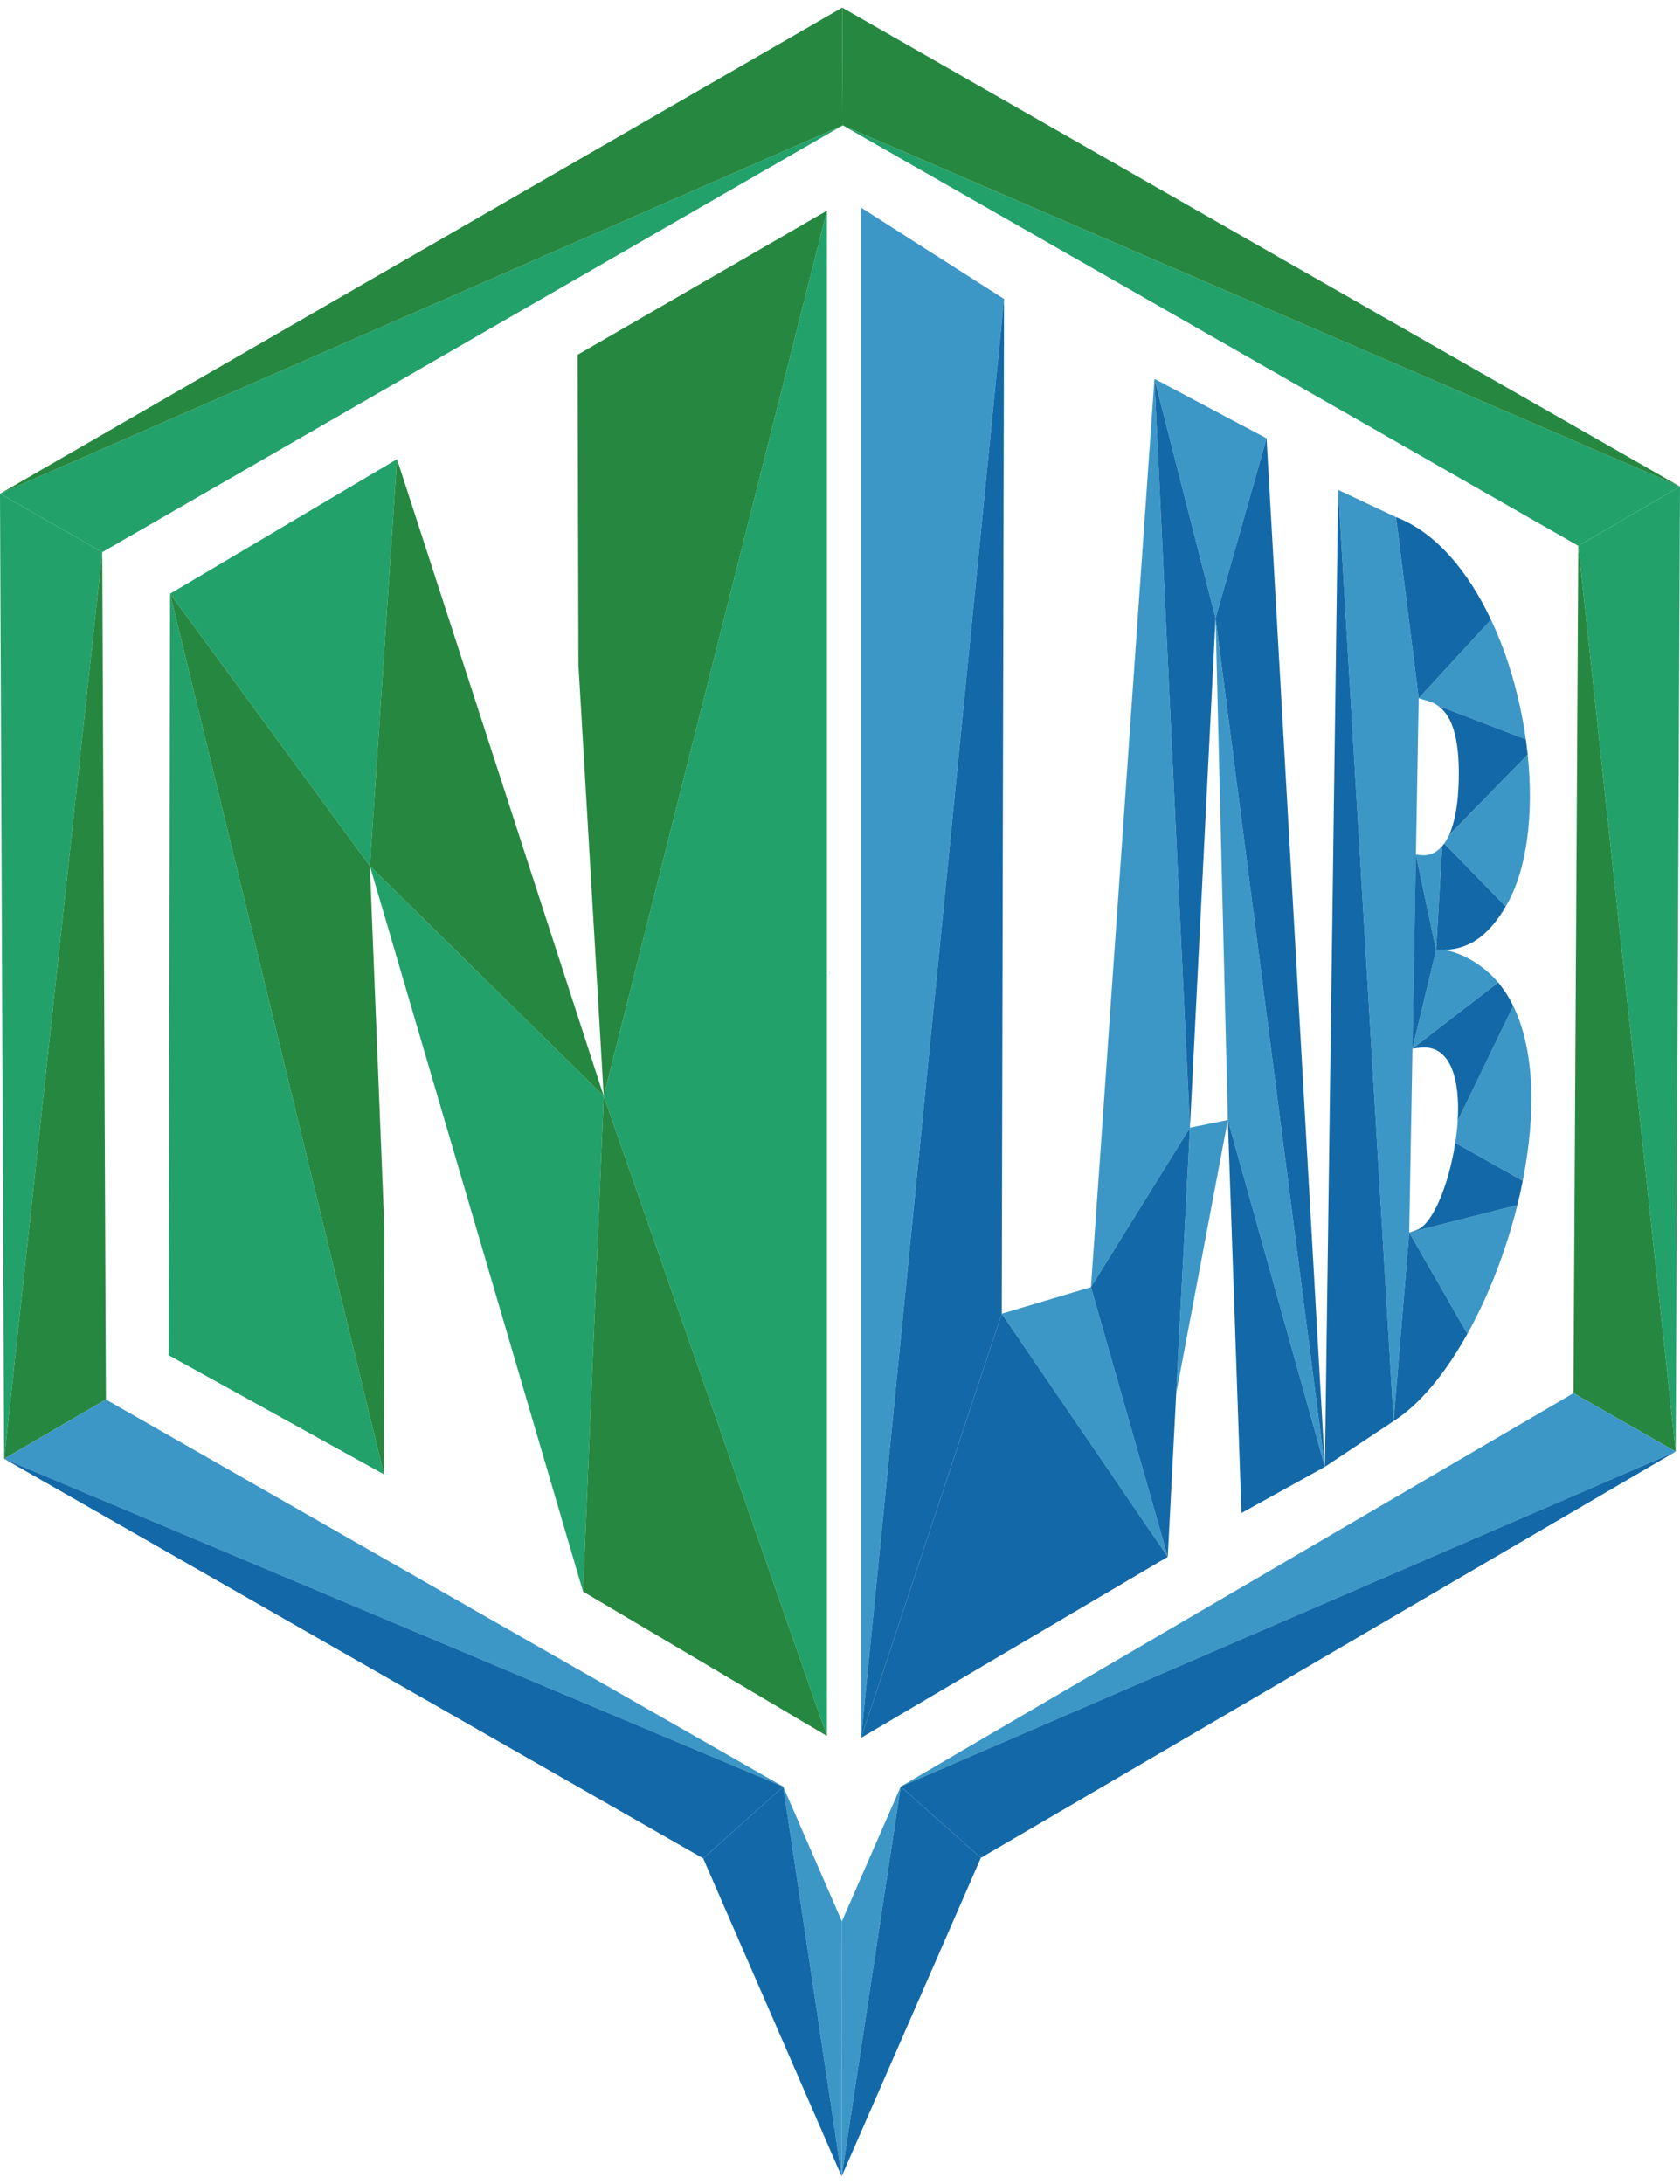 <?xml version="1.0" encoding="utf-8"?>
<!-- Generator: Adobe Illustrator 16.0.4, SVG Export Plug-In . SVG Version: 6.00 Build 0)  -->
<!DOCTYPE svg PUBLIC "-//W3C//DTD SVG 1.1//EN" "http://www.w3.org/Graphics/SVG/1.1/DTD/svg11.dtd">
<svg version="1.1" id="レイヤー_1" xmlns="http://www.w3.org/2000/svg" xmlns:xlink="http://www.w3.org/1999/xlink" x="0px"
	 y="0px" width="283.464px" height="368.504px" viewBox="0 0 283.464 368.504" enable-background="new 0 0 283.464 368.504"
	 xml:space="preserve">
<g>
	<polygon fill="#618D34" points="139.936,164.202 140.085,164.202 139.936,164.117 	"/>
	<g>
		<polygon fill="#22A16B" points="28.699,100.182 28.447,228.656 64.782,248.763 		"/>
		<polygon fill="#22A16B" points="28.699,100.182 62.411,146.115 66.985,77.477 		"/>
		<polygon fill="#22A16B" points="101.864,184.943 62.411,146.115 98.373,268.54 		"/>
		<polygon fill="#22A16B" points="101.864,184.943 139.525,292.903 139.525,35.55 		"/>
		<polygon fill="#22A16B" points="0.7,246.14 17.253,93.165 0,83.303 		"/>
		<polygon fill="#22A16B" points="142.195,21.154 17.253,93.165 0,83.303 		"/>
		<polygon fill="#22A16B" points="283.464,82.092 142.195,21.154 266.305,92.1 		"/>
		<polygon fill="#22A16B" points="283.464,82.092 282.736,244.92 266.305,92.1 		"/>
	</g>
	<g>
		<polygon fill="#268840" points="28.699,100.182 62.411,146.115 64.866,207.535 64.782,248.763 		"/>
		<polygon fill="#268840" points="101.864,184.943 62.411,146.115 66.985,77.477 		"/>
		<polygon fill="#268840" points="101.864,184.943 139.525,292.903 98.373,268.54 		"/>
		<polygon fill="#268840" points="101.864,184.943 97.598,112.151 97.458,59.86 139.525,35.55 		"/>
		<polygon fill="#268840" points="0.7,246.14 17.869,236.132 17.253,93.165 		"/>
		<polygon fill="#268840" points="0,83.303 142.195,21.154 142.102,1.287 		"/>
		<polygon fill="#268840" points="283.464,82.092 142.195,21.154 142.102,1.287 		"/>
		<polygon fill="#268840" points="265.484,235.07 282.736,244.92 266.305,92.1 		"/>
	</g>
	<g>
		<polygon fill="#3C97C7" points="265.484,235.07 282.736,244.92 151.978,301.445 		"/>
		<polygon fill="#3C97C7" points="142.046,324.188 142.008,367.217 151.978,301.445 		"/>
		<polygon fill="#3C97C7" points="0.7,246.14 17.869,236.132 132.15,301.455 		"/>
		<polygon fill="#3C97C7" points="142.008,367.217 142.046,324.188 132.15,301.455 		"/>
		<path fill="#3C97C7" d="M169.411,50.44l-24.116-15.401c0,43.048,0,215.181,0,258.182L169.411,50.44z"/>
		<polygon fill="#3C97C7" points="184.075,217.174 197.033,262.683 169.025,221.66 		"/>
		<polygon fill="#3C97C7" points="184.075,217.174 194.786,63.916 200.779,190.268 		"/>
		<polygon fill="#3C97C7" points="205.099,104.312 194.786,63.916 213.707,73.961 		"/>
		<polygon fill="#3C97C7" points="205.099,104.312 223.547,247.496 207.171,188.97 		"/>
		<polygon fill="#3C97C7" points="198.47,235.042 207.171,188.97 200.779,190.268 		"/>
		<polygon fill="#3C97C7" points="225.788,82.662 235.546,87.252 239.375,117.812 237.775,207.965 235.142,239.782 		"/>
		<path fill="#3C97C7" d="M243.339,142.757c-1.046,1.214-2.278,1.662-3.549,1.531l-0.896-0.093l3.417,16.12L243.339,142.757z"/>
		<path fill="#3C97C7" d="M242.554,119.034l14.895,5.71c-0.984-6.974-2.969-14.029-5.876-20.181l-12.198,13.248l1.512,0.445
			C241.484,118.428,242.044,118.68,242.554,119.034z"/>
		<path fill="#3C97C7" d="M243.688,142.333l10.368,10.625c3.635-6.112,4.755-15.653,3.71-25.633l-13.251,13.546
			C244.253,141.438,243.974,141.917,243.688,142.333z"/>
		<path fill="#3C97C7" d="M238.316,176.936l14.471-11.159c-2.229-2.677-5.832-5.014-9.218-5.512l-1.257,0.05L238.316,176.936z"/>
		<path fill="#3C97C7" d="M245.542,192.831l11.39,6.408c2.196-11.076,2.085-21.977-1.606-29.511l-9.373,19.4
			C245.878,190.349,245.742,191.593,245.542,192.831z"/>
		<path fill="#3C97C7" d="M247.59,225.062c3.572-6.405,6.522-14.014,8.438-21.734l-18.254,4.637L247.59,225.062z"/>
	</g>
	<g>
		<polygon fill="#1369A7" points="165.496,313.474 282.736,244.92 151.978,301.445 		"/>
		<polygon fill="#1369A7" points="165.496,313.474 142.008,367.217 151.978,301.445 		"/>
		<polygon fill="#1369A7" points="0.7,246.14 118.65,313.566 132.15,301.455 		"/>
		<polygon fill="#1369A7" points="142.008,367.217 118.65,313.566 132.15,301.455 		"/>
		<polygon fill="#1369A7" points="145.294,293.221 169.411,50.44 169.025,221.66 		"/>
		<polygon fill="#1369A7" points="145.294,293.221 197.033,262.683 169.025,221.66 		"/>
		<polygon fill="#1369A7" points="184.075,217.174 197.033,262.683 200.779,190.268 		"/>
		<polygon fill="#1369A7" points="205.099,104.312 194.786,63.916 200.779,190.268 		"/>
		<polygon fill="#1369A7" points="205.099,104.312 223.547,247.496 213.707,73.961 		"/>
		<polygon fill="#1369A7" points="209.468,255.292 223.547,247.496 207.171,188.97 		"/>
		<polygon fill="#1369A7" points="238.895,144.195 238.316,176.936 242.312,160.314 		"/>
		<path fill="#1369A7" d="M251.573,104.563c-3.853-8.163-9.286-14.722-16.026-17.312l3.828,30.56L251.573,104.563z"/>
		<path fill="#1369A7" d="M246.133,131.423c0.044-2.269,0.081-4.303,0,0.047c-0.093,5.178-0.05,2.521,0,0.037
			c-0.087,4.304-0.703,7.335-1.618,9.364l13.251-13.546c-0.094-0.859-0.199-1.718-0.317-2.58l-14.895-5.71
			C244.808,120.565,246.27,124.017,246.133,131.423z"/>
		<path fill="#1369A7" d="M243.569,160.265c4.92-0.05,8.023-3.143,10.487-7.307l-10.368-10.625c-0.113,0.149-0.225,0.29-0.349,0.423
			l-1.027,17.558L243.569,160.265z"/>
		<path fill="#1369A7" d="M245.953,189.129l9.373-19.4c-0.709-1.45-1.556-2.773-2.539-3.952l-14.471,11.159l1.195-0.149
			C244.814,176.12,246.382,182.198,245.953,189.129z"/>
		<path fill="#1369A7" d="M245.542,192.831c-1.064,6.968-3.791,13.762-6.505,14.698l-1.263,0.436l18.254-4.637
			c0.337-1.363,0.636-2.729,0.903-4.089L245.542,192.831z"/>
		<path fill="#1369A7" d="M247.59,225.062l-9.815-17.098l-2.633,31.817C239.623,236.929,243.936,231.625,247.59,225.062z"/>
		<polygon fill="#1369A7" points="225.788,82.662 223.547,247.496 235.142,239.782 		"/>
	</g>
</g>
</svg>
